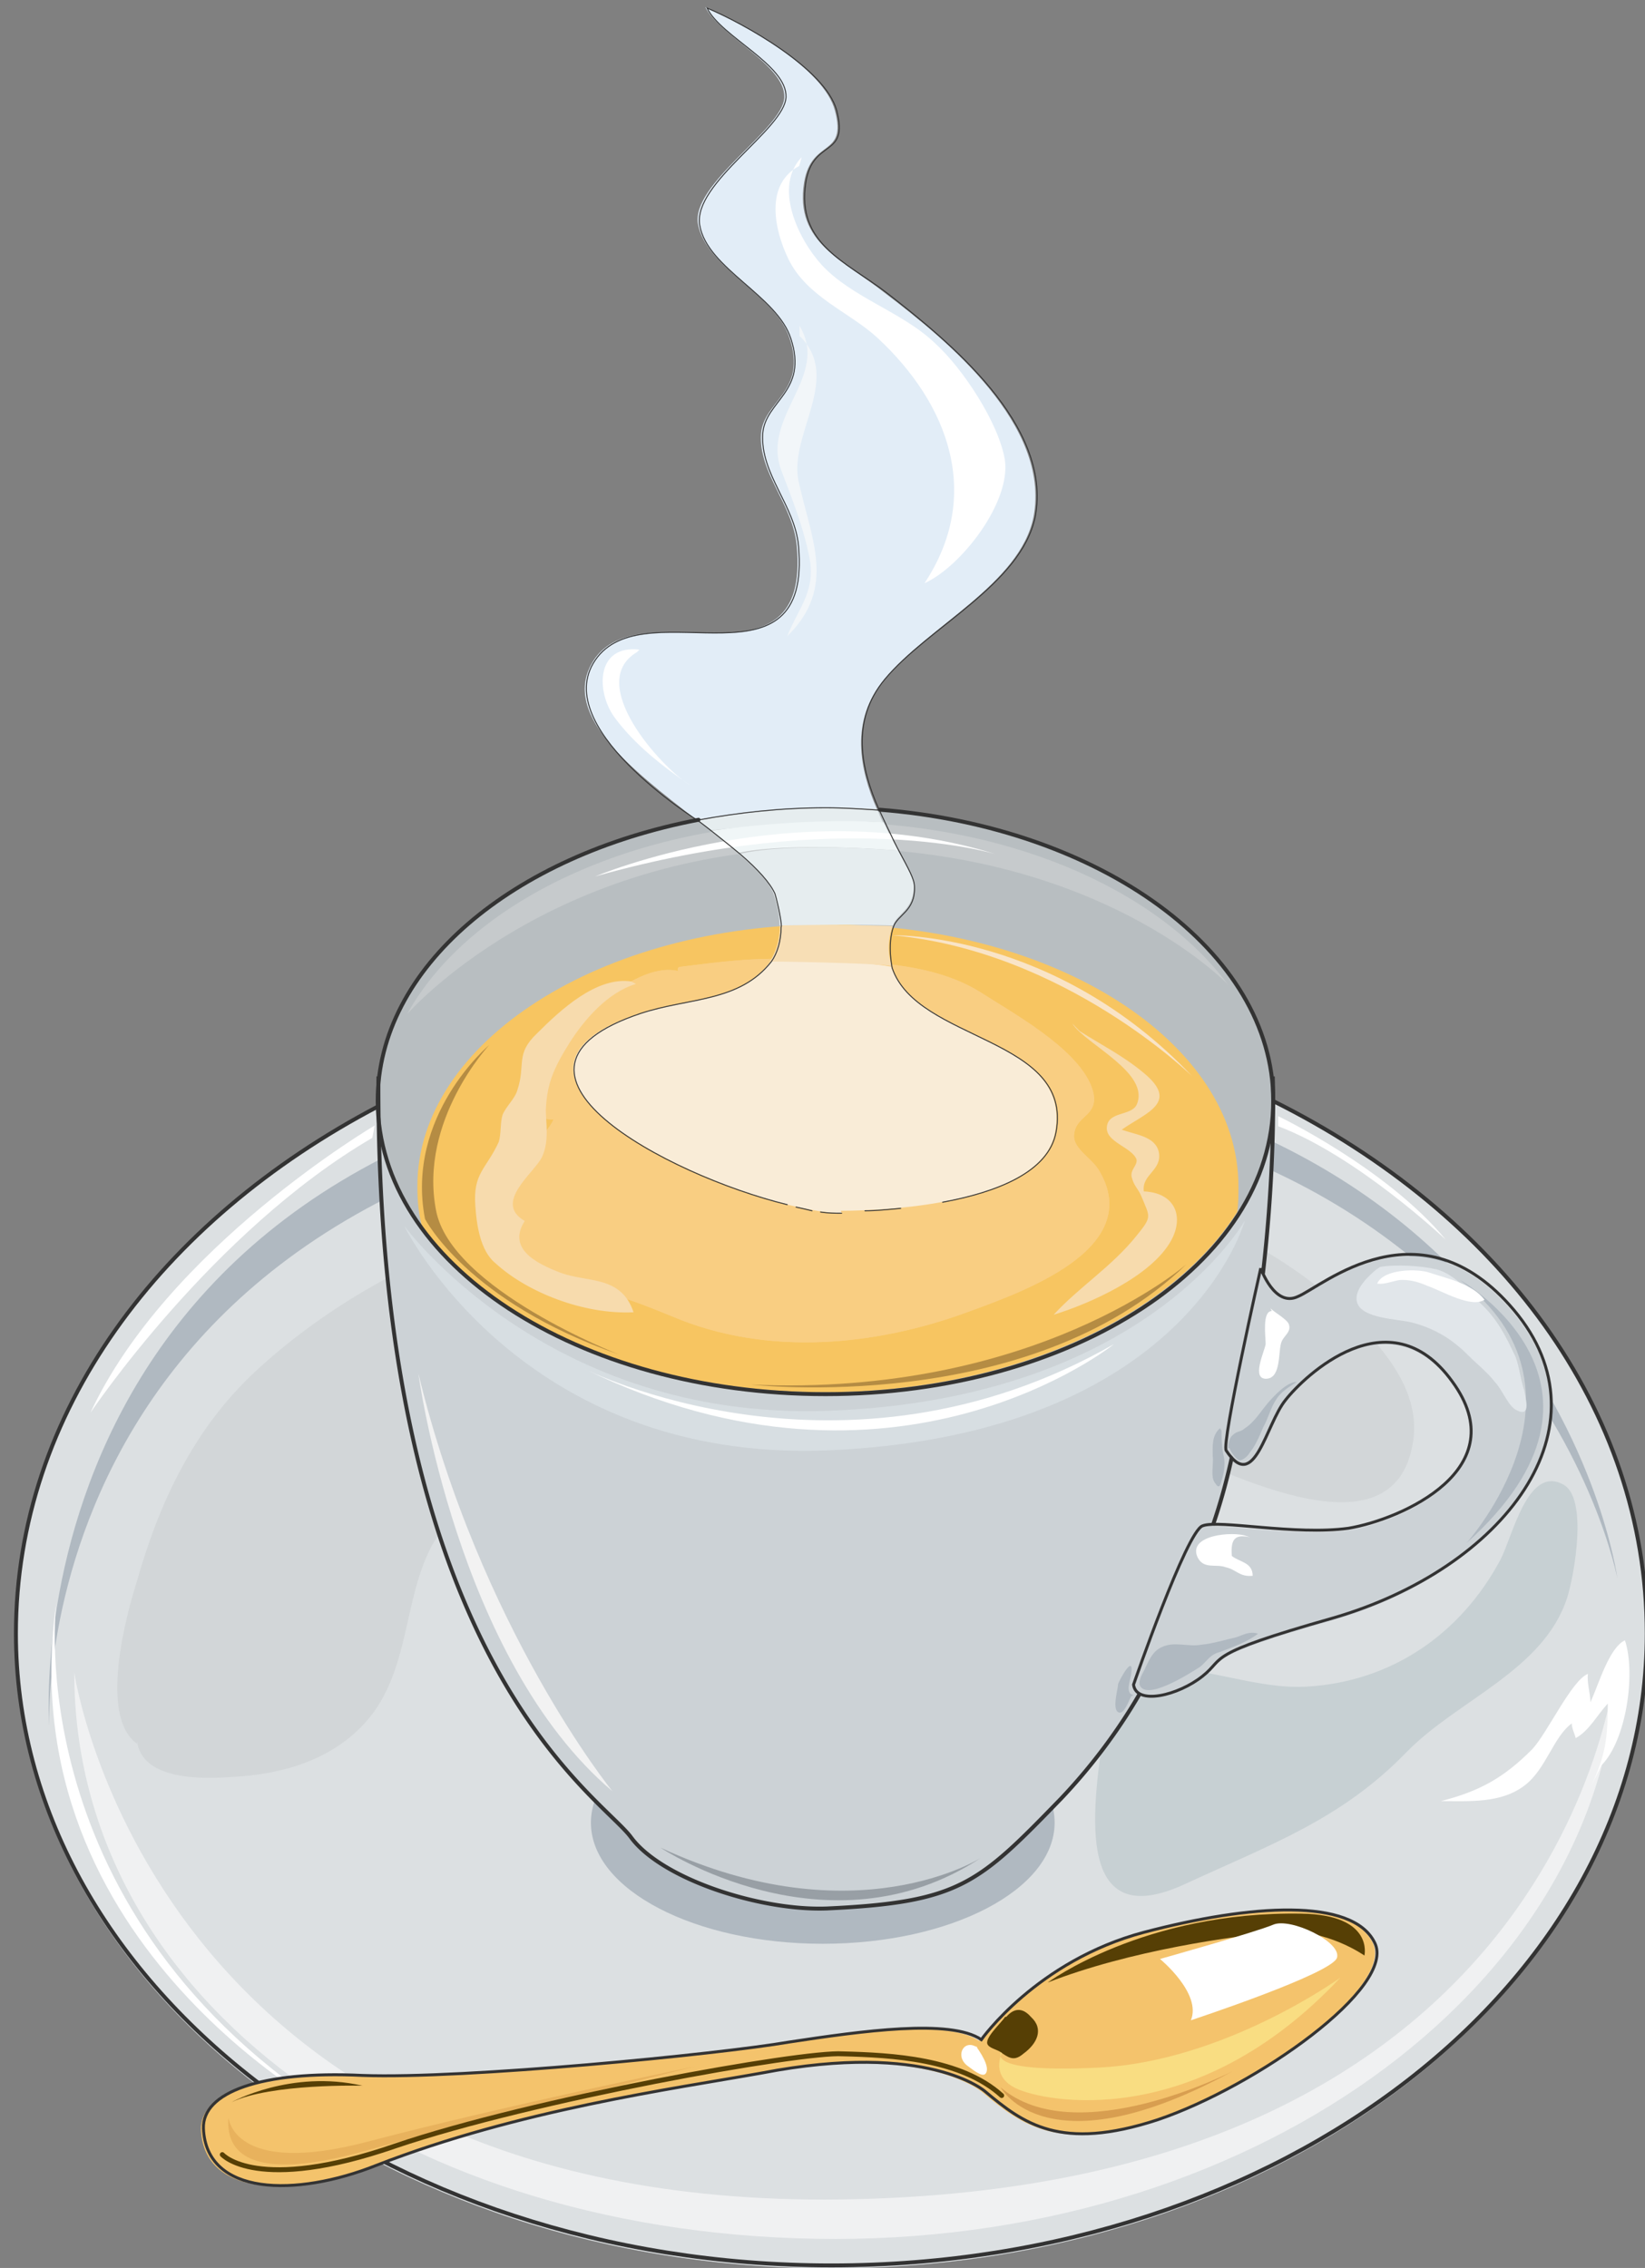 <svg xmlns="http://www.w3.org/2000/svg" version="1.0" viewBox="0 0 268.309 369.827"><rect x="0" y="0" width="268.309" height="369.827" fill="#808080" stroke="none"/><defs><clipPath clipPathUnits="userSpaceOnUse" id="a"><path d="M1.679.56h267.998v370.095H1.679z"/></clipPath></defs><path d="M2.439 266.638c0-57.005 59.603-103.257 133.079-103.257 73.515 0 133.08 46.252 133.08 103.257 0 57.046-59.565 103.258-133.08 103.258-73.476 0-133.08-46.212-133.08-103.258z" fill="#dce0e2" fill-rule="evenodd"/><path d="M22.346 284.348c-6.236-4.438-1.798-20.908 0-26.544 3.638-12.872 9.275-24.745 19.109-33.98 26.944-25.144 67.799-33.58 103.577-34.579 24.945-.84 55.526 6.836 74.195 24.306 6.236 6.036 13.072 13.471 11.073 22.506-3.797 18.509-31.98 3.038-41.814-.8-18.709-7.435-42.255-7.035-62.163-5.396-17.469 1.199-42.814 4.397-54.287 19.668-6.636 8.874-4.437 22.546-12.472 31.38-5.437 6.037-13.472 8.436-21.507 8.835-5.037.4-14.871.6-15.71-5.796z" fill="#d2d6d8" fill-rule="evenodd"/><path d="M180.13 281.43c-1.598 11.672-5.636 34.339 12.913 25.904 14.271-6.596 25.744-10.634 36.418-21.667 8.235-8.435 22.306-13.272 26.144-25.105 1.2-3.798 3.398-16.27-.6-18.469-5.836-3.238-8.275 8.435-10.273 12.233-6.436 12.073-17.71 19.908-31.581 20.707-12.473.8-27.583-9.234-35.419 3.198z" fill="#c7d0d3" fill-rule="evenodd"/><path d="M96.382 297.22c0-10.874 16.95-19.748 37.817-19.748 20.907 0 37.817 8.874 37.817 19.748 0 10.913-16.91 19.748-37.817 19.748-20.868 0-37.817-8.835-37.817-19.748z" fill="#b0b9c1" fill-rule="evenodd"/><path clip-path="url(#a)" d="M8.035 281.47S-.04 179.37 128.882 172.934c122.885-6.034 134.918 84.43 134.918 84.43s-15.47-81.79-124.844-78.792C3.398 182.409 8.036 281.469 8.036 281.469z" fill="#b0b9c1" fill-rule="evenodd"/><path d="M61.723 175.214h145.911s2.998 79.312-34.579 117.928c-13.472 13.912-16.47 16.91-38.177 17.91-10.873.4-26.744-4.798-31.98-11.673-4.997-6.836-41.615-28.743-41.175-124.165z" fill="#ccd2d6" fill-rule="evenodd"/><path d="M197.2 269.956s3.438-5.196 10.874-5.636c7.395-.4 26.704-8.635 35.099-17.31 0 0-2.599 10.674-35.1 18.55-5.836 1.398-10.873 4.396-10.873 4.396z" fill="#929da5" fill-rule="evenodd"/><path d="M65.92 199.879s23.146 31.78 68.998 30.182c51.849-1.8 68.119-31.022 68.119-31.022s-9.434 34.86-67.719 37.458c-50.49 2.198-69.398-36.618-69.398-36.618z" fill="#d7dee2" fill-rule="evenodd"/><path d="M61.603 179.531c0-26.384 32.7-47.81 73.035-47.81 40.336 0 73.036 21.426 73.036 47.81 0 26.424-32.7 47.811-73.036 47.811-40.335 0-73.035-21.387-73.035-47.81z" fill="#b8bec1" fill-rule="evenodd"/><path d="M200.319 160.583c-11.833-15.87-36.578-26.544-65.32-26.544-31.582 0-58.525 13.072-68.6 31.34 0 0 23.147-26.703 67.8-27.103 44.613-.4 66.12 22.307 66.12 22.307z" fill="#c6cacc" fill-rule="evenodd"/><path d="M135.038 150.749c-36.977 0-66.96 19.148-66.96 42.694 0 2.398.2 4.637.84 6.836 11.833 15.91 36.778 26.743 65.52 26.743 30.182 0 56.326-12.072 67.36-29.382.2-1.399.2-2.798.2-4.197 0-23.546-29.942-42.694-66.96-42.694z" fill="#f7c561" fill-rule="evenodd"/><path d="M205.635 207.114s2 6.437 6.037 4.638c3.837-1.6 19.948-15.91 35.058 2.198 16.11 19.109-1.599 42.255-29.422 50.29-21.347 6.036-17.31 6.436-21.347 9.474-3.837 3.198-10.873 4.797-11.313 1.4 0 0 8.675-25.145 11.313-25.945 2.599-1 15.311 1.599 23.986.4 8.634-1.4 27.183-9.674 16.91-23.946-10.474-14.271-24.386-.8-27.384 3.038-3.038 3.998-4.837 15.271-9.474 8.235-1.04-1.199 5.636-29.782 5.636-29.782z" fill="#ccd2d6" fill-rule="evenodd"/><path d="M207.234 213.35c.6.64 2.799 1.84 2.999 2.64.4 1.198-.8 1.798-1.2 2.797-.6 1.44 0 5.837-2.398 6.037-2.639.2-.4-4.398-.2-5.637 0-1.2-.6-5.397 1-5.397zm-3.318 37.338c-2.598-.6-3.198.4-2.998 3.038 1.2 1 3.398 1 3.398 3.238-2.198.2-2.598-1-4.397-1.399-1.6-.6-3.598.4-4.597-1.639-1.64-3.638 5.796-4.277 7.995-3.438z" fill="#fff" fill-rule="evenodd"/><path d="M238.136 208.714s29.822 17.07 1.04 42.933c0 0 22.545-25.064-1.04-42.933z" fill="#b0b9c1" fill-rule="evenodd"/><path d="M225.104 206.595c2.598-.44 6.636-.2 9.234.4 2.838.8 5.037 3.397 7.036 5.436 2.838 2.639 4.237 5.437 5.836 8.875.6 1.599.8 3.638 1.4 5.437.2 1.239 1.199 4.437-1.2 3.238-1.4-.6-2.398-3.438-3.598-4.638-1.239-1.599-2.838-2.838-4.237-4.237-2.599-2.638-5.437-4.437-9.235-5.437-2.238-.6-8.434-.6-9.034-3.438-.44-2.038 1.999-4.237 3.198-5.236z" fill="#e1e6ea" fill-rule="evenodd"/><path d="M200.558 236.137c0 .4 1.2 1.999 1.6 1.999.64 0 1.439-.8 1.638-1.2 1-1.199 1.64-2.798 2.24-4.197.799-1.4 1.238-3.198 2.038-4.397.8-1.4 2.239-2.2 3.438-2.999-1.6 0-3.638 2.2-4.677 3.398-1.2 1.4-2.239 3.198-3.838 4.198-.64.6-1.24.4-1.839 1-.6.399-.84 1.398-.84 2.198zm-14.711 38.497c.84 2.998 8.275-1.8 9.914-2.839 1.2-1 1.6-1.999 3.198-2.398 2.04-.8 4.438-1.6 6.237-2.998-1.4-.44-2.399.2-3.598.6-1.84.399-3.638.999-5.637 1.198-2.238.4-4.437-.6-6.476.4-1.399.6-1.999 1.999-2.598 3.198-.4 1.04-1.04 1.64-1.04 2.839z" fill="#b0b9c1" fill-rule="evenodd"/><path d="M12.113 272.755s12.712 87.347 124.964 85.908c120.287-1.6 126.723-88.547 126.723-88.547-1 52.528-57.725 94.983-127.523 94.983-70.237 0-124.164-39.017-124.164-92.344z" fill="#f0f1f2" fill-rule="evenodd"/><path d="M261.202 287.866c4.037-4.038 5.636-14.911 3.837-20.388-2.598 1.24-4.237 7.076-5.636 10.114 0-1.44-.6-3.238-.4-4.637-2.638.999-6.636 9.674-9.074 12.272-4.638 4.677-8.635 6.876-14.911 8.475 4.637 0 9.874.4 13.711-2.598 3.438-2.639 4.637-7.876 7.636-10.074 0 .8.44 1.599.64 2.398 2.198-1.199 3.397-3.638 5.236-5.636 0 5.636-.4 8.475-2.638 13.312zm-36.578-78.553c1.04-2.438 6.676-2.438 8.475-1.799 2.998 1 7.035 1.8 9.034 4.438-2.198 1.399-6.836-1.4-9.234-2.24-1.4-.599-2.639-.998-4.238-.998-1.199 0-2.598.799-4.037.6z" fill="#fff" fill-rule="evenodd"/><path d="M110.933 158.864c-8.035-2.839-25.305 15.03-24.106 22.866 1.4 0 2.639.6 4.038.4-1 3.238-5.237 5.436-6.836 8.834-1.599 3.238-2.438 7.636-1.4 11.233 1.4 4.638 4.598 6.037 9.035 6.836 6.836.8 11.633 2.599 18.07 5.237 15.47 6.596 33.18 4.797 48.25-.8 8.235-3.038 28.503-10.033 20.868-22.506-1.4-2.198-4.598-3.598-3.998-6.396.6-3.238 4.437-2.838 2.798-7.235-2.398-6.237-12.832-11.873-18.069-15.271-8.435-5.197-20.108-4.797-29.742-5.197-6.836-.4-12.472.4-18.908 1.2z" fill="#f9ce82" fill-rule="evenodd"/><path d="M110.933 158.864c-8.035-2.839-25.305 15.03-24.106 22.866 1.4 0 2.639.6 4.038.4-1 3.238-5.237 5.436-6.836 8.834-1.599 3.238-2.438 7.636-1.4 11.233 1.4 4.638 4.598 6.037 9.035 6.836 6.836.8 11.633 2.599 18.07 5.237 15.47 6.596 33.18 4.797 48.25-.8 8.235-3.038 28.503-10.033 20.868-22.506-1.4-2.198-4.598-3.598-3.998-6.396.6-3.238 4.437-2.838 2.798-7.235-2.398-6.237-12.832-11.873-18.069-15.271-8.435-5.197-20.108-4.797-29.742-5.197-6.836-.4-12.472.4-18.908 1.2" fill="none" stroke="#f9ce82" stroke-width=".8" stroke-linecap="round" stroke-miterlimit="8"/><path d="M110.933 158.864c-8.035-2.839-25.305 15.03-24.106 22.866 1.4 0 2.639.6 4.038.4-1 3.238-5.237 5.436-6.836 8.834-1.599 3.238-2.438 7.636-1.4 11.233 1.4 4.638 4.598 6.037 9.035 6.836 6.836.8 11.633 2.599 18.07 5.237 15.47 6.596 33.18 4.797 48.25-.8 8.235-3.038 28.503-10.033 20.868-22.506-1.4-2.198-4.598-3.598-3.998-6.396.6-3.238 4.437-2.838 2.798-7.235-2.398-6.237-12.832-11.873-18.069-15.271-8.435-5.197-20.108-4.797-29.742-5.197-6.836-.4-12.472.4-18.908 1.2" fill="none" stroke="#f9ce82" stroke-width=".8" stroke-linecap="round" stroke-miterlimit="8"/><path d="M103.737 160.443c-4.637 1.399-8.455 5.836-10.873 9.654-2.639 4.237-3.638 6.656-3.838 10.873 0 2.02.6 5.037-.6 7.656-1.219 2.618-8.075 7.455-2.838 10.473-2.818 4.438 1.62 6.836 5.857 8.455 4.437 1.62 9.874.4 11.892 6.436-8.055.4-17.35-3.218-22.586-8.055-2.418-1.999-3.018-6.236-3.218-9.254-.42-5.437 1.799-6.037 3.818-10.474.42-1.399.2-3.018.62-4.417.599-1.42 2.018-2.619 2.418-4.038 1.399-4.217-.4-5.836 3.218-9.254 3.838-3.838 9.694-9.274 15.33-8.455zm71.157 6.456c2.199 3.438 12.872 8.075 10.474 13.312-1 1.799-4.638 1-4.837 3.598-.2 2.438 4.037 3.238 4.837 5.236.2 1-1 1.6-.8 2.839.4 1.599 1 1.799 1.6 3.198 1.398 3.438 1.798 3.238-.8 6.436-4.038 5.037-9.275 8.275-13.512 12.872 5.876-1.799 15.91-6.236 19.148-12.073 2.199-3.997.6-7.835-4.437-8.035-.4-2.798 3.038-3.398 2.438-6.436-.6-2.598-3.837-2.798-6.036-3.638 3.998-2.798 9.434-4.397 3.598-9.234-3.398-2.838-7.036-4.637-10.474-6.836z" fill="#f7dbad" fill-rule="evenodd"/><path d="M79.792 170.417S66.08 181.89 69.318 198.76c0 0 6.856 13.471 31.62 22.106 0 0-27.403-10.633-29.821-23.506-2.818-14.67 8.675-26.943 8.675-26.943zm42.734 55.366s45.252 5.237 70.997-19.628c0 0-24.705 21.667-70.997 19.628z" fill="#b58c43" fill-rule="evenodd"/><path d="M145.552 152.508s26.504-.64 48.93 23.026c0 0-20.827-20.428-48.93-23.026z" fill="#f9e4c7" fill-rule="evenodd"/><path d="M68.239 223.984s6.256 46.632 31.66 68.119c0 0-21.566-26.524-31.66-68.119z" fill="#f2f2f2" fill-rule="evenodd"/><path d="M107.735 301.297s27.183 18.15 52.288 1.64c0 0-20.508 13.111-52.288-1.64z" fill="#989fa5" fill-rule="evenodd"/><path d="M95.262 223.185s42.015 21.387 86.428-3.998c0 0-35.738 28.783-86.428 3.998zm-34.139-39.656s-33.86 19.908-46.372 46.851c0 0 19.768-29.542 45.972-44.832l.4-2.02zm147.351-1.519s17.709 8.475 27.343 20.147c0 0-14.471-13.671-27.343-18.508v-1.64z" fill="#fff" fill-rule="evenodd"/><path clip-path="url(#a)" d="M9.194 261.322S2.578 312.23 55.766 345.43c0 0-54.607-27.764-46.572-84.11z" fill="#fff" fill-rule="evenodd"/><path d="M137.317 197.84c-15.67-.2-65.56-21.907-32.98-32.58 7.835-2.599 16.31-1.8 21.307-8.435 0 0 10.873-.64 19.708.8 4.037 12.072 29.542 11.473 26.744 26.943-2 11.473-26.544 12.872-34.98 12.872z" fill="#f9ecd7" fill-rule="evenodd"/><path d="M145.552 157.545c-.8-1.76-.8-3.958 0-6.557 0 0-17.55-.4-18.35 0 0 2.2-.599 4.198-1.638 5.797 0 0 16.99.2 19.988.76z" fill="#f7deb5" fill-rule="evenodd"/><path d="M143.033 131.92c-2.838-6.436-4.437-14.471 1.2-21.107 7.035-8.675 22.146-15.51 24.345-26.544 2.798-14.911-14.072-28.783-24.146-36.418-6.835-5.437-14.87-8.235-13.271-18.109 1.199-7.236 7.035-4.038 5.036-11.673-1.798-7.036-15.11-14.271-21.147-16.91 2.239 4.637 13.072 9.475 12.872 14.711-.2 5.237-15.27 14.072-14.071 20.708 1.4 7.235 12.672 11.473 14.911 18.509 2.998 8.834-4.237 10.273-4.637 15.67-.4 6.476 5.237 11.473 5.836 18.309 2.199 24.345-24.545 7.276-32.78 18.109-6.476 8.875 5.797 18.309 16.47 26.544 0 0 13.272-1 29.382-1.799z" fill="#e2edf7" fill-rule="evenodd"/><path d="M143.033 131.92c.4.8.6 1.56 1 2.159-10.234-.6-28.063 1.319-28.063 1.319 0-.16-.2-.16-.4-.36-.6-.4-1.2-.8-1.839-1.359 0 0 14.471-2.918 29.302-1.759z" fill="#e6edef" fill-rule="evenodd"/><path d="M144.113 134.079c.8 1.799 1.599 3.198 2.398 4.597-19.708-1.4-25.984.4-25.984.4-1.4-1.2-2.998-2.399-4.637-3.598 0 0 14.91-2.239 28.223-1.4z" fill="#f0f6f7" fill-rule="evenodd"/><path d="M120.527 139.276c2.838 2.398 4.837 4.397 5.637 6.436.6 1.799.999 3.598.999 5.197 0 0 12.472-.2 18.509 0 .6-2 3.398-2.399 3.398-6.636 0-1-1.2-2.999-2.599-5.597 0 0-17.67-1.44-25.944.6z" fill="#e6edef" fill-rule="evenodd"/><path d="M97.101 142.913s32.7-13.831 65.4-3.597c0 0-25.064-7.796-65.4 3.597z" fill="#fff" fill-rule="evenodd"/><path d="M153.747 196.041c8.675-1.599 17.31-4.837 18.509-11.473 2.798-15.47-22.707-14.671-26.744-26.744 0 0-.8-3.797.2-6.636.6-1.998 3.637-2.598 3.438-6.636 0-1.199-1.04-2.998-2.439-5.636 0 0 0 0 0 0-.8-1.4-3.398-7.036-3.398-7.036-2.838-6.436-4.637-14.271 1-21.107 7.035-8.475 22.306-15.51 24.545-26.544 2.798-14.911-14.112-28.583-24.146-36.418-6.836-5.237-14.87-8.035-13.272-18.109 1.2-7.236 7.036-3.838 5.037-11.673-1.839-6.836-15.31-14.271-21.147-16.71 2.239 4.637 13.072 9.275 12.872 14.511-.2 5.237-15.27 14.072-14.071 20.908 1.2 7.035 12.672 11.473 14.87 18.509 2.84 8.634-4.197 10.073-4.596 15.47-.4 6.636 5.236 11.673 5.836 18.309 2.199 24.345-24.345 7.436-32.78 18.11-8.675 11.072 16.47 26.743 16.47 26.743.6.4 5.437 4.237 6.836 5.437m20.308 58.124c1.838 0 3.637-.2 5.836-.4m-13.072.6c1.2.2 2.438.2 3.438.2m-7.436-1c1 .2 1.8.4 2.599.6m-11.673-58.124c2.838 2.438 4.837 4.637 5.636 6.436.6 2.038 1.2 5.236 1 5.436 0 2.199-.6 4.238-1.6 5.637-5.236 6.636-13.471 5.836-21.306 8.435-27.783 9.274 4.197 26.344 23.905 31.18" fill="none" stroke="#333" stroke-width=".16" stroke-linecap="round" stroke-miterlimit="8"/><path clip-path="url(#a)" d="M207.634 179.531c36.818 18.31 60.963 50.25 60.963 86.828 0 56.845-59.524 103.057-133 103.057-73.435 0-132.999-46.212-132.999-103.057 0-35.979 23.546-67.32 59.165-85.988" fill="none" stroke="#333" stroke-width=".64" stroke-miterlimit="8"/><path d="M143.513 132.04c36.018 2.838 64.161 23.146 64.161 47.451 0 26.544-32.78 47.851-73.036 47.851-40.415 0-73.035-21.307-73.035-47.85 0-21.708 21.946-39.977 52.328-45.813" fill="none" stroke="#333" stroke-width=".64" stroke-linecap="round" stroke-miterlimit="8"/><path d="M113.891 133.719c6.476-1.2 13.552-1.999 20.787-1.999 3.039 0 5.877.2 8.875.4" fill="none" stroke="#333" stroke-width=".16" stroke-miterlimit="8"/><path d="M185.847 276.273c-3.597 6.196-8.035 12.032-12.832 17.07-13.472 13.87-16.47 16.869-38.177 17.868-10.833.4-26.943-4.797-31.94-11.633-5.037-6.835-41.615-28.742-41.175-124.044m139.155 62.282a97.916 97.916 0 0 1-3.038 10.873m9.754-73.155s.56 13.471-1.599 32.14" fill="none" stroke="#333" stroke-width=".64" stroke-miterlimit="8"/><path d="M205.635 206.795s2.239 6.436 6.037 4.637c4.037-1.64 19.948-15.91 35.258 2.199 16.07 19.068-1.639 42.174-29.622 50.25-21.147 5.995-17.31 6.395-21.147 9.433-3.997 3.198-10.833 4.797-11.273 1.4 0 0 8.675-25.105 11.273-25.905 2.639-1.04 15.111 1.6 23.786.4 8.634-1.44 27.383-9.674 16.91-23.946-10.274-14.23-24.186-.799-27.184 3.039-3.238 3.997-5.037 15.27-9.674 8.235-.8-1.2 5.636-29.742 5.636-29.742" fill="none" stroke="#333" stroke-width=".48" stroke-miterlimit="8"/><path d="M199.24 232.859c0 1.799 0 3.198.399 4.797.2 1.2 0 2.598-.4 3.798-.2.8-.4 1.399-1.04.4-.839-1-.199-3.199-.399-4.398 0-1.599-.2-3.398 1.24-4.597 0 .2 0 .2.2.4zm-14.352 43.533c-1.56-.2-.36-2.798-.36-3.597.36-2.999-1.759.8-2.159 1.799 0 .8-.999 3.997 0 4.597.96.6 1.76-1.999 2.16-2.599z" fill="#b0b9c1" fill-rule="evenodd"/><path d="M32.78 347.27c-.2-5.837 9.275-9.635 25.944-8.835 16.71.8 57.925-3.438 69.598-5.237 11.873-1.999 26.344-3.838 31.381-.4 0 0 9.035-12.872 26.544-17.51 17.51-4.596 33.98-5.836 37.617 1.44 3.798 7.236-19.308 23.706-35.418 28.942-15.87 5.397-21.907.8-28.143-4.437 0 0-9.235-8.235-36.378-3.198-14.511 2.798-39.656 6.196-62.962 15.27-13.072 4.998-27.743 4.998-28.183-6.035z" fill="#f4c36c" fill-rule="evenodd"/><path d="M37.257 345.23s.6 9.835 22.747 3.998c22.186-5.836 53.407-12.272 53.407-12.272s-45.132 11.273-53.607 13.711c-8.435 2.399-23.386 5.397-22.547-5.436z" fill="#e8b25d" fill-rule="evenodd"/><path d="M163.221 340.394s7.476 13.911 37.817-2.639c0 0-25.544 13.152-37.817 2.639z" fill="#d89e50" fill-rule="evenodd"/><path d="M170.896 323.284s15.71-11.673 41.415-11.233c11.833.2 10.234 6.836 10.234 6.836s-6.236-4.438-13.672-3.838c-7.635.6-24.705 3.038-37.977 8.235z" fill="#563f05" fill-rule="evenodd"/><path d="M189.205 319.446s6.836 5.597 5.037 9.994c0 0 23.026-7.595 23.826-10.193.8-2.599-7.596-6.596-10.394-5.397-2.798 1.2-18.469 5.596-18.469 5.596z" fill="#fff" fill-rule="evenodd"/><path d="M163.7 334.118s-2.598 4.237 2.04 6.436c4.597 2.198 29.182 7.195 52.887-18.07 0 0-18.908 13.672-39.416 14.672-20.547 1-15.51-3.038-15.51-3.038z" fill="#f9dd82" fill-rule="evenodd"/><path d="M37.777 342.792s9.674-5.357 21.347-2.678c0 0-14.89-.4-21.347 2.678z" fill="#563f05" fill-rule="evenodd"/><path d="M36.258 351.347s5.637 6.396 28.183-1.4c22.506-7.634 66.36-15.47 72.996-15.03 8.075.2 19.308.8 25.944 6.796" fill="none" stroke="#563f05" stroke-width=".8" stroke-linecap="round" stroke-miterlimit="8"/><path d="M33.18 347.07c-.2-5.837 9.274-9.435 25.944-8.635 16.71.6 57.925-3.438 69.558-5.437 11.873-1.799 26.344-3.837 31.381-.4 0 0 9.035-12.872 26.544-17.509 17.47-4.597 33.94-5.637 37.577 1.639 3.798 7.236-19.308 23.506-35.378 28.942-15.87 5.197-21.907.6-28.143-4.637 0 0-9.275-8.235-36.378-2.998-14.512 2.599-39.616 5.996-62.922 15.071-13.072 5.197-27.743 4.997-28.183-6.036" fill="none" stroke="#333" stroke-width=".48" stroke-miterlimit="8"/><path d="M163.94 328.88c-.599 1-3.597 3.599-2.798 4.598.4.6 1.8.8 2.399 1.399 1.2.8 1.999 1.2 3.398 0 2.198-1.599 3.398-3.998 1.2-5.996-1.4-1.6-2.8-1.4-3.998 0z" fill="#563f05" fill-rule="evenodd"/><path d="M159.104 333.558c.6.8 2.598 3.638 1.599 4.637-.6.6-2.399-1-2.999-1.4-1.998-1.638-.4-4.476 1.8-2.837zM130.76 25.624c-4.636 4.838-.599 13.312 3.239 17.55 5.037 5.437 13.152 7.635 18.589 12.872 4.437 4.038 10.313 12.912 11.313 18.949 1 7.035-7.276 17.509-13.112 20.107 9.474-14.271 4.037-29.182-7.716-40.055-4.637-4.238-11.513-6.636-14.51-12.873-2.24-4.637-3.879-12.112 1.798-15.11z" fill="#fff" fill-rule="evenodd"/><path d="M130.401 53.128c4.997 8.235-6.196 14.67-2.998 23.506 1.599 4.237 3.398 8.634 4.397 13.272 1.6 6.236-1.399 8.834-3.398 13.831 8.195-7.995 3.798-16.03 1.8-25.504-1.4-7.596 7.195-16.67.199-23.466z" fill="#f2f6f9" fill-rule="evenodd"/><path d="M104.297 105.936c-7.236-.84-7.036 7.036-4.038 11.073 3.238 4.397 7.676 7.835 12.273 11.033-4.797-2.998-17.11-16.67-8.635-21.706z" fill="#fff" fill-rule="evenodd"/></svg>
